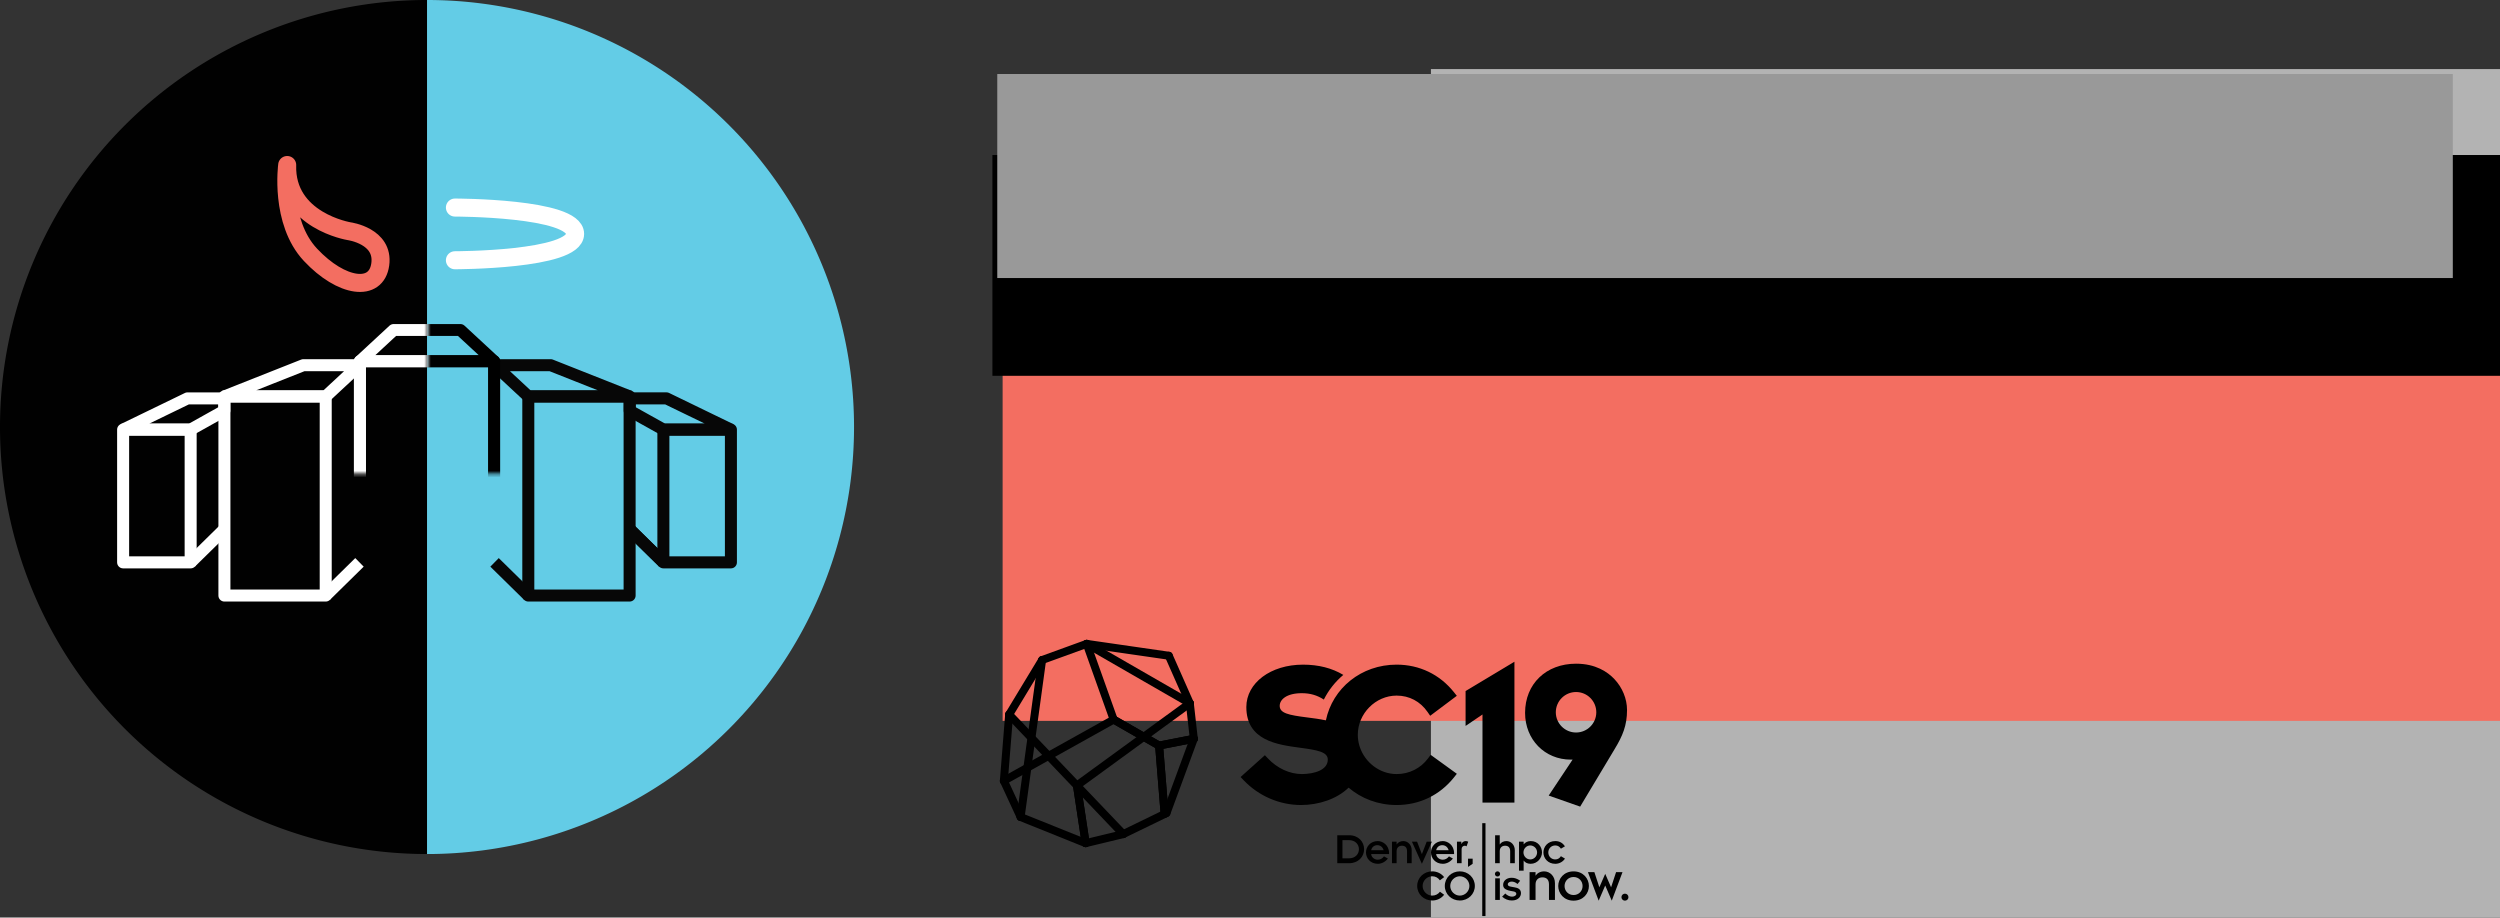 <?xml version="1.0" encoding="UTF-8" standalone="no"?>
<!-- Created with Inkscape (http://www.inkscape.org/) -->

<svg
   xmlns:dc="http://purl.org/dc/elements/1.1/"
   xmlns:cc="http://creativecommons.org/ns#"
   xmlns:rdf="http://www.w3.org/1999/02/22-rdf-syntax-ns#"
   xmlns:svg="http://www.w3.org/2000/svg"
   xmlns="http://www.w3.org/2000/svg"
   xmlns:xlink="http://www.w3.org/1999/xlink"
   xmlns:sodipodi="http://sodipodi.sourceforge.net/DTD/sodipodi-0.dtd"
   xmlns:inkscape="http://www.inkscape.org/namespaces/inkscape"
   width="175.637mm"
   height="64.462mm"
   viewBox="0 0 175.637 64.462"
   version="1.1"
   id="svg8"
   inkscape:version="0.92.4 (unknown)"
   sodipodi:docname="flyer.svg">
  <rect x="0" y="0" width="175.637" height="64.462" fill="#333333" stroke="none"/>
  <defs
     id="defs2">
    <mask
       maskUnits="userSpaceOnUse"
       id="mask1138">
      <rect
         style="opacity:1;vector-effect:none;fill:#ffffff;fill-opacity:1;fill-rule:nonzero;stroke:none;stroke-width:5;stroke-linecap:butt;stroke-linejoin:round;stroke-miterlimit:4;stroke-dasharray:none;stroke-dashoffset:0;stroke-opacity:1;paint-order:normal"
         id="rect1140"
         width="30"
         height="110"
         x="120"
         y="17" />
    </mask>
    <mask
       maskUnits="userSpaceOnUse"
       id="mask1138-8">
      <rect
         style="opacity:1;vector-effect:none;fill:#ffffff;fill-opacity:1;fill-rule:nonzero;stroke:none;stroke-width:5;stroke-linecap:butt;stroke-linejoin:round;stroke-miterlimit:4;stroke-dasharray:none;stroke-dashoffset:0;stroke-opacity:1;paint-order:normal"
         id="rect1140-7"
         width="30"
         height="110"
         x="120"
         y="17" />
    </mask>
    <mask
       maskUnits="userSpaceOnUse"
       id="mask1138-1">
      <rect
         style="opacity:1;vector-effect:none;fill:#ffffff;fill-opacity:1;fill-rule:nonzero;stroke:none;stroke-width:5;stroke-linecap:butt;stroke-linejoin:round;stroke-miterlimit:4;stroke-dasharray:none;stroke-dashoffset:0;stroke-opacity:1;paint-order:normal"
         id="rect1140-6"
         width="30"
         height="110"
         x="120"
         y="17" />
    </mask>
    <mask
       maskUnits="userSpaceOnUse"
       id="mask1138-8-4">
      <rect
         style="opacity:1;vector-effect:none;fill:#ffffff;fill-opacity:1;fill-rule:nonzero;stroke:none;stroke-width:5;stroke-linecap:butt;stroke-linejoin:round;stroke-miterlimit:4;stroke-dasharray:none;stroke-dashoffset:0;stroke-opacity:1;paint-order:normal"
         id="rect1140-7-9"
         width="30"
         height="110"
         x="120"
         y="17" />
    </mask>
    <mask
       maskUnits="userSpaceOnUse"
       id="mask1138-6">
      <rect
         style="opacity:1;vector-effect:none;fill:#ffffff;fill-opacity:1;fill-rule:nonzero;stroke:none;stroke-width:5;stroke-linecap:butt;stroke-linejoin:round;stroke-miterlimit:4;stroke-dasharray:none;stroke-dashoffset:0;stroke-opacity:1;paint-order:normal"
         id="rect1140-75"
         width="30"
         height="110"
         x="120"
         y="17" />
    </mask>
    <mask
       maskUnits="userSpaceOnUse"
       id="mask1138-8-3">
      <rect
         style="opacity:1;vector-effect:none;fill:#ffffff;fill-opacity:1;fill-rule:nonzero;stroke:none;stroke-width:5;stroke-linecap:butt;stroke-linejoin:round;stroke-miterlimit:4;stroke-dasharray:none;stroke-dashoffset:0;stroke-opacity:1;paint-order:normal"
         id="rect1140-7-5"
         width="30"
         height="110"
         x="120"
         y="17" />
    </mask>
    <mask
       maskUnits="userSpaceOnUse"
       id="mask1138-8-36">
      <rect
         style="opacity:1;vector-effect:none;fill:#ffffff;fill-opacity:1;fill-rule:nonzero;stroke:none;stroke-width:5;stroke-linecap:butt;stroke-linejoin:round;stroke-miterlimit:4;stroke-dasharray:none;stroke-dashoffset:0;stroke-opacity:1;paint-order:normal"
         id="rect1140-7-7"
         width="30"
         height="110"
         x="120"
         y="17" />
    </mask>
    <mask
       maskUnits="userSpaceOnUse"
       id="mask1138-5">
      <rect
         style="opacity:1;vector-effect:none;fill:#ffffff;fill-opacity:1;fill-rule:nonzero;stroke:none;stroke-width:5;stroke-linecap:butt;stroke-linejoin:round;stroke-miterlimit:4;stroke-dasharray:none;stroke-dashoffset:0;stroke-opacity:1;paint-order:normal"
         id="rect1140-3"
         width="30"
         height="110"
         x="120"
         y="17" />
    </mask>
  </defs>
  <sodipodi:namedview
     id="base"
     pagecolor="#ffffff"
     bordercolor="#666666"
     borderopacity="1.0"
     inkscape:pageopacity="0.0"
     inkscape:pageshadow="2"
     inkscape:zoom="0.7"
     inkscape:cx="187.8681"
     inkscape:cy="-29.962393"
     inkscape:document-units="mm"
     inkscape:current-layer="g1163"
     showgrid="true"
     showguides="true"
     inkscape:window-width="1920"
     inkscape:window-height="1136"
     inkscape:window-x="1920"
     inkscape:window-y="27"
     inkscape:window-maximized="1"
     inkscape:snap-global="false"
     inkscape:snap-bbox="true"
     inkscape:snap-nodes="true"
     inkscape:bbox-nodes="true"
     inkscape:snap-bbox-edge-midpoints="false"
     inkscape:snap-bbox-midpoints="false"
     inkscape:snap-grids="true"
     inkscape:snap-intersection-paths="false"
     inkscape:snap-smooth-nodes="true"
     inkscape:object-nodes="false"
     fit-margin-top="0"
     fit-margin-left="0"
     fit-margin-right="0"
     fit-margin-bottom="0">
    <inkscape:grid
       type="xygrid"
       id="grid815"
       originx="-10"
       originy="-221.997" />
  </sodipodi:namedview>
  <g
     inkscape:label="Layer 1"
     inkscape:groupmode="layer"
     id="layer1"
     transform="translate(-10,-10.542)">
    <flowRoot
       xml:space="preserve"
       id="flowRoot1011"
       style="font-style:normal;font-weight:normal;font-size:10.667px;line-height:1.25;font-family:sans-serif;letter-spacing:0px;word-spacing:0px;fill:#000000;fill-opacity:1;stroke:none"
       transform="matrix(0.265,0,0,0.265,-56.394,-3.207)"><flowRegion
         id="flowRegion1013"><rect
           id="rect1015"
           width="780.071"
           height="276.689"
           x="226.772"
           y="404.409" /></flowRegion><flowPara
         id="flowPara1017"
         style="font-style:normal;font-variant:normal;font-weight:normal;font-stretch:normal;font-size:64px;font-family:'Liberation Serif';-inkscape-font-specification:'Liberation Serif';text-align:center;text-anchor:middle;fill:#ffffff" /></flowRoot>    <flowRoot
       transform="matrix(0.265,0,0,0.265,50.435,-71.745)"
       xml:space="preserve"
       id="flowRoot1222-5"
       style="font-style:normal;font-variant:normal;font-weight:normal;font-stretch:normal;font-size:10.667px;line-height:1.25;font-family:Caladea;-inkscape-font-specification:Caladea;letter-spacing:0px;word-spacing:0px;fill:#b3b3b3;fill-opacity:1;stroke:none"><flowRegion
         id="flowRegion1224-1"
         style="font-style:normal;font-variant:normal;font-weight:normal;font-stretch:normal;font-family:Caladea;-inkscape-font-specification:Caladea;fill:#b3b3b3"><rect
           id="rect1226-0"
           width="377.953"
           height="264.567"
           x="226.772"
           y="328.819"
           style="font-style:normal;font-variant:normal;font-weight:normal;font-stretch:normal;font-family:Caladea;-inkscape-font-specification:Caladea;fill:#b3b3b3" /></flowRegion><flowPara
         style="font-style:normal;font-variant:normal;font-weight:normal;font-stretch:normal;font-size:42.667px;font-family:Caladea;-inkscape-font-specification:Caladea;fill:#000000"
         id="flowPara1232-0" /></flowRoot>    <flowRoot
       xml:space="preserve"
       id="flowRoot2116"
       style="font-style:normal;font-weight:normal;font-size:10.667px;line-height:1.25;font-family:sans-serif;letter-spacing:0px;word-spacing:0px;fill:#000000;fill-opacity:1;stroke:none"><flowRegion
         id="flowRegion2118"><rect
           id="rect2120"
           width="604.724"
           height="453.543"
           x="340.157"
           y="-11.339" /></flowRegion><flowPara
         id="flowPara2122" /></flowRoot>    <flowRoot
       transform="matrix(0.265,0,0,0.265,5.293,-82.378)"
       style="font-style:normal;font-weight:normal;font-size:10.667px;line-height:1.25;font-family:sans-serif;letter-spacing:0px;word-spacing:0px;fill:#f36e61;fill-opacity:1;stroke:none"
       id="flowRoot2115"
       xml:space="preserve"><flowRegion
         id="flowRegion2117"
         style="fill:#f36e61;fill-opacity:1"><rect
           y="445.377"
           x="283.571"
           height="96.378"
           width="499.587"
           id="rect2119"
           style="fill:#f36e61;fill-opacity:1" /></flowRegion><flowPara
         style="font-style:normal;font-variant:normal;font-weight:normal;font-stretch:normal;font-size:26.667px;font-family:Caladea;-inkscape-font-specification:Caladea;fill:#f36e61;fill-opacity:1"
         id="flowPara1024">Join the discussion in Room 605 on</flowPara><flowPara
         style="font-style:normal;font-variant:normal;font-weight:normal;font-stretch:normal;font-size:26.667px;font-family:Caladea;-inkscape-font-specification:Caladea;fill:#f36e61;fill-opacity:1"
         id="flowPara1028">Wed Nov 20, 12:15pm-1:15pm </flowPara><flowPara
         style="font-style:normal;font-variant:normal;font-weight:normal;font-stretch:normal;font-size:26.667px;font-family:Caladea;-inkscape-font-specification:Caladea;fill:#f36e61;fill-opacity:1"
         id="flowPara1018" /></flowRoot>    <flowRoot
       xml:space="preserve"
       id="flowRoot1222"
       style="font-style:normal;font-variant:normal;font-weight:normal;font-stretch:normal;font-size:10.667px;line-height:1.25;font-family:Caladea;-inkscape-font-specification:Caladea;letter-spacing:0px;word-spacing:0px;fill:#000000;fill-opacity:1;stroke:none"
       transform="matrix(0.223,0,0,0.223,29.152,-51.894)"><flowRegion
         id="flowRegion1224"
         style="font-style:normal;font-variant:normal;font-weight:normal;font-stretch:normal;font-family:Caladea;-inkscape-font-specification:Caladea"><rect
           id="rect1226"
           width="499.982"
           height="69.56"
           x="226.772"
           y="328.819"
           style="font-style:normal;font-variant:normal;font-weight:normal;font-stretch:normal;font-family:Caladea;-inkscape-font-specification:Caladea" /></flowRegion><flowPara
         style="font-style:normal;font-variant:normal;font-weight:bold;font-stretch:normal;font-size:50.532px;font-family:Caladea;-inkscape-font-specification:'Caladea Bold'"
         id="flowPara1363">BoF: Ethics in HPC</flowPara><flowPara
         style="font-style:normal;font-variant:normal;font-weight:bold;font-stretch:normal;font-size:50.532px;font-family:Caladea;-inkscape-font-specification:'Caladea Bold'"
         id="flowPara2128" /></flowRoot>    <flowRoot
       xml:space="preserve"
       id="flowRoot1222-7"
       style="font-style:normal;font-variant:normal;font-weight:normal;font-stretch:normal;font-size:10.667px;line-height:1.25;font-family:Caladea;-inkscape-font-specification:Caladea;letter-spacing:0px;word-spacing:0px;fill:#999999;fill-opacity:1;stroke:none"
       transform="matrix(0.223,0,0,0.223,29.493,-57.585)"><flowRegion
         id="flowRegion1224-9"
         style="font-style:normal;font-variant:normal;font-weight:normal;font-stretch:normal;font-family:Caladea;-inkscape-font-specification:Caladea;fill:#999999;fill-opacity:1"><rect
           id="rect1226-8"
           width="458.557"
           height="64.277"
           x="226.772"
           y="328.819"
           style="font-style:normal;font-variant:normal;font-weight:normal;font-stretch:normal;font-family:Caladea;-inkscape-font-specification:Caladea;fill:#999999;fill-opacity:1" /></flowRegion><flowPara
         style="font-style:normal;font-variant:normal;font-weight:normal;font-stretch:normal;font-size:20.529px;font-family:Caladea;-inkscape-font-specification:Caladea;fill:#999999;fill-opacity:1"
         id="flowPara1363-4">With Great Power Comes Great Responsibility: </flowPara></flowRoot>    <g
       style="fill:#000000;stroke-width:2.289"
       transform="matrix(0.154,0,0,0.154,59.326,-34.256)"
       id="g2122">
      <g
         id="g2073"
         transform="translate(-18.898,142.708)"
         style="fill:#000000">
        <path
           inkscape:connector-curvature="0"
           id="path72"
           d="m 174.012,451.113 c -0.746,0 -1.441,-0.457 -1.711,-1.195 -0.344,-0.945 0.145,-1.992 1.09,-2.332 l 20.324,-7.383 c 0.941,-0.344 1.988,0.145 2.332,1.09 0.34,0.941 -0.145,1.988 -1.09,2.328 l -20.324,7.383 c -0.203,0.074 -0.414,0.109 -0.621,0.109"
           style="fill:#000000;fill-opacity:1;fill-rule:nonzero;stroke:none;stroke-width:2.289" />
        <path
           inkscape:connector-curvature="0"
           id="path74"
           d="m 158.969,475.969 c -0.32,0 -0.645,-0.086 -0.938,-0.262 -0.859,-0.52 -1.137,-1.641 -0.617,-2.5 l 15.039,-24.855 c 0.523,-0.859 1.641,-1.133 2.5,-0.613 0.859,0.52 1.133,1.637 0.613,2.5 l -15.039,24.852 c -0.34,0.566 -0.941,0.879 -1.559,0.879"
           style="fill:#000000;fill-opacity:1;fill-rule:nonzero;stroke:none;stroke-width:2.289" />
        <path
           inkscape:connector-curvature="0"
           id="path76"
           d="m 156.559,506.211 c -0.051,0 -0.098,-0.004 -0.148,-0.008 -1,-0.082 -1.75,-0.957 -1.668,-1.957 l 2.418,-30.242 c 0.078,-1 0.973,-1.746 1.957,-1.668 1,0.082 1.75,0.957 1.668,1.961 l -2.418,30.238 c -0.074,0.953 -0.871,1.676 -1.809,1.676"
           style="fill:#000000;fill-opacity:1;fill-rule:nonzero;stroke:none;stroke-width:2.289" />
        <path
           inkscape:connector-curvature="0"
           id="path78"
           d="m 164.207,522.73 c -0.688,0 -1.348,-0.395 -1.652,-1.059 l -7.652,-16.516 c -0.422,-0.914 -0.023,-1.996 0.887,-2.418 0.918,-0.422 1.996,-0.023 2.418,0.887 l 7.648,16.52 c 0.422,0.91 0.023,1.992 -0.887,2.414 -0.25,0.117 -0.508,0.172 -0.762,0.172"
           style="fill:#000000;fill-opacity:1;fill-rule:nonzero;stroke:none;stroke-width:2.289" />
        <path
           inkscape:connector-curvature="0"
           id="path80"
           d="m 193.879,534.66 c -0.227,0 -0.457,-0.043 -0.68,-0.133 l -29.676,-11.93 c -0.93,-0.375 -1.383,-1.434 -1.008,-2.367 0.375,-0.93 1.434,-1.383 2.367,-1.008 l 29.672,11.93 c 0.934,0.375 1.387,1.434 1.012,2.367 -0.285,0.707 -0.969,1.141 -1.688,1.141"
           style="fill:#000000;fill-opacity:1;fill-rule:nonzero;stroke:none;stroke-width:2.289" />
        <path
           inkscape:connector-curvature="0"
           id="path82"
           d="m 193.875,534.66 c -0.82,0 -1.566,-0.559 -1.766,-1.395 -0.234,-0.977 0.367,-1.957 1.344,-2.195 l 17.129,-4.129 c 0.977,-0.234 1.961,0.367 2.195,1.344 0.238,0.977 -0.363,1.961 -1.34,2.195 l -17.133,4.129 c -0.145,0.035 -0.285,0.051 -0.43,0.051"
           style="fill:#000000;fill-opacity:1;fill-rule:nonzero;stroke:none;stroke-width:2.289" />
        <path
           inkscape:connector-curvature="0"
           id="path84"
           d="m 211.012,530.531 c -0.676,0 -1.324,-0.379 -1.637,-1.023 -0.441,-0.906 -0.062,-1.996 0.84,-2.434 l 19.738,-9.59 c 0.906,-0.438 1.992,-0.062 2.434,0.84 0.438,0.902 0.059,1.992 -0.844,2.434 l -19.738,9.59 c -0.254,0.125 -0.527,0.184 -0.793,0.184"
           style="fill:#000000;fill-opacity:1;fill-rule:nonzero;stroke:none;stroke-width:2.289" />
        <path
           inkscape:connector-curvature="0"
           id="path86"
           d="m 230.75,520.941 c -0.211,0 -0.422,-0.035 -0.629,-0.113 -0.941,-0.348 -1.426,-1.395 -1.078,-2.336 l 12.477,-33.895 c 0.344,-0.941 1.395,-1.426 2.332,-1.078 0.945,0.348 1.426,1.395 1.082,2.336 L 232.457,519.75 c -0.273,0.734 -0.969,1.191 -1.707,1.191"
           style="fill:#000000;fill-opacity:1;fill-rule:nonzero;stroke:none;stroke-width:2.289" />
        <path
           inkscape:connector-curvature="0"
           id="path88"
           d="m 243.223,487.047 c -0.914,0 -1.699,-0.688 -1.805,-1.617 l -1.832,-16.215 c -0.113,-0.996 0.605,-1.898 1.605,-2.012 0.992,-0.109 1.898,0.605 2.012,1.605 l 1.828,16.215 c 0.113,0.996 -0.605,1.898 -1.602,2.012 -0.07,0.008 -0.141,0.012 -0.207,0.012"
           style="fill:#000000;fill-opacity:1;fill-rule:nonzero;stroke:none;stroke-width:2.289" />
        <path
           inkscape:connector-curvature="0"
           id="path90"
           d="m 241.395,470.832 c -0.699,0 -1.363,-0.406 -1.664,-1.086 l -9.582,-21.676 c -0.406,-0.918 0.012,-1.992 0.93,-2.398 0.914,-0.406 1.992,0.008 2.398,0.93 l 9.582,21.672 c 0.406,0.922 -0.008,1.996 -0.93,2.402 -0.238,0.105 -0.488,0.156 -0.734,0.156"
           style="fill:#000000;fill-opacity:1;fill-rule:nonzero;stroke:none;stroke-width:2.289" />
        <path
           inkscape:connector-curvature="0"
           id="path92"
           d="m 231.816,449.156 c -0.086,0 -0.176,-0.008 -0.266,-0.019 l -37.477,-5.422 c -0.992,-0.148 -1.684,-1.07 -1.539,-2.062 0.145,-0.996 1.059,-1.688 2.062,-1.539 l 37.477,5.422 c 0.992,0.145 1.684,1.066 1.539,2.059 -0.133,0.91 -0.91,1.562 -1.797,1.562"
           style="fill:#000000;fill-opacity:1;fill-rule:nonzero;stroke:none;stroke-width:2.289" />
        <path
           inkscape:connector-curvature="0"
           id="path94"
           d="m 156.555,506.211 c -0.637,0 -1.254,-0.34 -1.59,-0.934 -0.488,-0.879 -0.172,-1.988 0.703,-2.477 l 50.102,-27.938 c 0.879,-0.488 1.984,-0.176 2.477,0.703 0.488,0.875 0.172,1.984 -0.703,2.473 l -50.102,27.941 c -0.281,0.156 -0.586,0.23 -0.887,0.23"
           style="fill:#000000;fill-opacity:1;fill-rule:nonzero;stroke:none;stroke-width:2.289" />
        <path
           inkscape:connector-curvature="0"
           id="path96"
           d="m 211.012,530.531 c -0.48,0 -0.961,-0.188 -1.316,-0.562 l -52.039,-54.562 c -0.695,-0.73 -0.668,-1.879 0.062,-2.574 0.727,-0.691 1.875,-0.664 2.57,0.062 l 52.039,54.562 c 0.691,0.727 0.664,1.879 -0.062,2.57 -0.352,0.336 -0.805,0.504 -1.254,0.504"
           style="fill:#000000;fill-opacity:1;fill-rule:nonzero;stroke:none;stroke-width:2.289" />
        <path
           inkscape:connector-curvature="0"
           id="path98"
           d="m 227.375,490.148 c -0.852,0 -1.613,-0.602 -1.781,-1.473 -0.195,-0.984 0.449,-1.938 1.434,-2.133 l 15.848,-3.102 c 0.988,-0.191 1.941,0.449 2.137,1.438 0.191,0.984 -0.453,1.941 -1.438,2.133 l -15.848,3.102 c -0.117,0.023 -0.234,0.035 -0.352,0.035"
           style="fill:#000000;fill-opacity:1;fill-rule:nonzero;stroke:none;stroke-width:2.289" />
        <path
           inkscape:connector-curvature="0"
           id="path100"
           d="m 229.891,521.254 c -0.938,0 -1.734,-0.723 -1.812,-1.672 l -2.516,-31.105 c -0.082,-1.004 0.668,-1.879 1.668,-1.961 0.996,-0.09 1.879,0.664 1.961,1.668 l 2.516,31.105 c 0.078,1 -0.668,1.879 -1.668,1.957 -0.051,0.004 -0.102,0.008 -0.148,0.008"
           style="fill:#000000;fill-opacity:1;fill-rule:nonzero;stroke:none;stroke-width:2.289" />
        <path
           inkscape:connector-curvature="0"
           id="path102"
           d="m 241.395,470.832 c -0.309,0 -0.621,-0.078 -0.91,-0.242 l -47.055,-27.102 c -0.871,-0.5 -1.172,-1.613 -0.668,-2.484 0.5,-0.871 1.613,-1.168 2.48,-0.668 l 47.059,27.098 c 0.871,0.504 1.172,1.617 0.668,2.484 -0.336,0.586 -0.945,0.914 -1.574,0.914"
           style="fill:#000000;fill-opacity:1;fill-rule:nonzero;stroke:none;stroke-width:2.289" />
        <path
           inkscape:connector-curvature="0"
           id="path104"
           d="m 206.656,478.273 c -0.75,0 -1.449,-0.469 -1.715,-1.211 l -12.32,-34.539 c -0.336,-0.945 0.156,-1.988 1.105,-2.324 0.941,-0.34 1.984,0.156 2.324,1.102 l 12.316,34.539 c 0.34,0.949 -0.152,1.988 -1.102,2.324 -0.199,0.074 -0.406,0.109 -0.609,0.109"
           style="fill:#000000;fill-opacity:1;fill-rule:nonzero;stroke:none;stroke-width:2.289" />
        <path
           inkscape:connector-curvature="0"
           id="path106"
           d="m 227.375,490.148 c -0.305,0 -0.617,-0.078 -0.902,-0.242 L 205.75,478.031 c -0.871,-0.5 -1.172,-1.613 -0.672,-2.484 0.5,-0.871 1.613,-1.172 2.48,-0.672 l 20.723,11.875 c 0.871,0.5 1.176,1.613 0.676,2.484 -0.336,0.586 -0.953,0.914 -1.582,0.914"
           style="fill:#000000;fill-opacity:1;fill-rule:nonzero;stroke:none;stroke-width:2.289" />
        <path
           inkscape:connector-curvature="0"
           id="path108"
           d="m 189.902,508.352 c -0.562,0 -1.117,-0.262 -1.473,-0.75 -0.59,-0.812 -0.41,-1.949 0.398,-2.539 l 51.496,-37.523 c 0.809,-0.59 1.949,-0.414 2.539,0.402 0.594,0.809 0.414,1.949 -0.398,2.539 L 190.973,508 c -0.324,0.238 -0.699,0.352 -1.07,0.352"
           style="fill:#000000;fill-opacity:1;fill-rule:nonzero;stroke:none;stroke-width:2.289" />
        <path
           inkscape:connector-curvature="0"
           id="path110"
           d="m 164.207,522.73 c -0.082,0 -0.164,-0.008 -0.25,-0.019 -0.996,-0.137 -1.691,-1.051 -1.555,-2.047 l 9.809,-71.617 c 0.133,-0.996 1.051,-1.691 2.047,-1.555 0.996,0.137 1.691,1.055 1.555,2.051 l -9.805,71.613 c -0.125,0.914 -0.906,1.574 -1.801,1.574"
           style="fill:#000000;fill-opacity:1;fill-rule:nonzero;stroke:none;stroke-width:2.289" />
        <path
           inkscape:connector-curvature="0"
           id="path112"
           d="m 193.875,534.66 c -0.883,0 -1.66,-0.645 -1.797,-1.547 l -3.977,-26.309 c -0.148,-0.996 0.535,-1.922 1.527,-2.074 1,-0.152 1.922,0.535 2.07,1.527 l 3.977,26.309 c 0.152,0.996 -0.531,1.922 -1.527,2.074 -0.09,0.012 -0.184,0.019 -0.273,0.019"
           style="fill:#000000;fill-opacity:1;fill-rule:nonzero;stroke:none;stroke-width:2.289" />
        <path
           inkscape:connector-curvature="0"
           id="path114"
           d="m 227.375,490.148 c -0.852,0 -1.613,-0.602 -1.781,-1.473 -0.195,-0.984 0.449,-1.938 1.434,-2.133 l 15.848,-3.102 c 0.988,-0.191 1.941,0.449 2.137,1.438 0.191,0.984 -0.453,1.941 -1.438,2.133 l -15.848,3.102 c -0.117,0.023 -0.234,0.035 -0.352,0.035"
           style="fill:#000000;fill-opacity:1;fill-rule:nonzero;stroke:none;stroke-width:2.289" />
        <path
           inkscape:connector-curvature="0"
           id="path116"
           d="m 229.891,521.254 c -0.938,0 -1.734,-0.723 -1.812,-1.672 l -2.516,-31.105 c -0.082,-1.004 0.668,-1.879 1.668,-1.961 0.996,-0.09 1.879,0.664 1.961,1.668 l 2.516,31.105 c 0.078,1 -0.668,1.879 -1.668,1.957 -0.051,0.004 -0.102,0.008 -0.148,0.008"
           style="fill:#000000;fill-opacity:1;fill-rule:nonzero;stroke:none;stroke-width:2.289" />
        <path
           inkscape:connector-curvature="0"
           id="path118"
           d="m 227.375,490.148 c -0.305,0 -0.617,-0.078 -0.902,-0.242 L 205.75,478.031 c -0.871,-0.5 -1.172,-1.613 -0.672,-2.484 0.5,-0.871 1.613,-1.172 2.48,-0.672 l 20.723,11.875 c 0.871,0.5 1.176,1.613 0.676,2.484 -0.336,0.586 -0.953,0.914 -1.582,0.914"
           style="fill:#000000;fill-opacity:1;fill-rule:nonzero;stroke:none;stroke-width:2.289" />
        <path
           inkscape:connector-curvature="0"
           id="path120"
           d="m 193.875,534.66 c -0.883,0 -1.66,-0.645 -1.797,-1.547 l -3.977,-26.309 c -0.148,-0.996 0.535,-1.922 1.527,-2.074 1,-0.152 1.922,0.535 2.07,1.527 l 3.977,26.309 c 0.152,0.996 -0.531,1.922 -1.527,2.074 -0.09,0.012 -0.184,0.019 -0.273,0.019"
           style="fill:#000000;fill-opacity:1;fill-rule:nonzero;stroke:none;stroke-width:2.289" />
        <path
           inkscape:connector-curvature="0"
           id="path122"
           d="m 351.27,492.547 -1.188,1.602 c -3.375,4.555 -8.602,7.168 -14.344,7.168 -7.703,0 -14.434,-5.277 -16.801,-12.371 -0.066,-0.25 -0.145,-0.488 -0.219,-0.727 -0.441,-1.535 -0.691,-3.145 -0.691,-4.801 0,-9.699 8.109,-17.895 17.711,-17.895 5.781,0 10.797,2.656 14.121,7.48 l 1.191,1.727 12.148,-9.113 -1.293,-1.621 c -6.465,-8.125 -15.758,-12.598 -26.168,-12.598 -16.137,0 -29.219,10.738 -32.266,25.422 -2.875,-0.625 -5.805,-0.996 -8.477,-1.332 -8.559,-1.074 -12.59,-1.945 -12.59,-5.281 0,-2.879 3.121,-5.785 10.094,-5.785 3.758,0 6.945,0.898 10.039,2.91 2.168,-4.336 5.199,-8.145 8.887,-11.254 -5.168,-3.102 -11.316,-4.68 -18.375,-4.68 -14.75,0 -25.871,8.324 -25.871,19.359 0,15.266 14.145,17.164 24.469,18.547 7.867,1.055 12.691,1.883 12.691,5.398 0,4.777 -6.082,6.547 -11.75,6.613 -5.629,0 -11.316,-2.613 -15.594,-7.168 l -1.352,-1.434 -11.086,9.949 1.434,1.504 c 6.816,7.164 16.344,11.273 26.141,11.273 8.031,0 16.359,-2.727 21.703,-7.926 5.781,4.949 13.418,7.926 21.902,7.926 10.41,0 19.703,-4.477 26.168,-12.598 l 1.312,-1.652 z m 0,0"
           style="fill:#000000;fill-opacity:1;fill-rule:nonzero;stroke:none;stroke-width:2.289" />
        <path
           inkscape:connector-curvature="0"
           id="path124"
           d="m 367.199,479.359 7.711,-5.234 v 40.207 h 14.574 v -64.266 l -22.285,13.371 z m 0,0"
           style="fill:#000000;fill-opacity:1;fill-rule:nonzero;stroke:none;stroke-width:2.289" />
        <path
           inkscape:connector-curvature="0"
           id="path126"
           d="m 417.594,463.887 c 5.094,0 9.238,4.145 9.238,9.234 0,5.094 -4.145,9.238 -9.238,9.238 -5.09,0 -9.234,-4.145 -9.234,-9.238 0,-5.09 4.145,-9.234 9.234,-9.234 m 17.441,-5.953 c -3.02,-3.18 -8.5,-6.969 -17.441,-6.969 -13.691,0 -23.254,9.227 -23.254,22.434 0,12.16 8.973,21.332 20.871,21.332 0.285,0 0.555,-0.004 0.809,-0.012 l -10.91,16.41 14.355,5.039 15.781,-26.332 c 3.551,-5.859 5.605,-10.637 5.605,-17.723 0,-5.121 -2.121,-10.289 -5.816,-14.18"
           style="fill:#000000;fill-opacity:1;fill-rule:nonzero;stroke:none;stroke-width:2.289" />
        <path
           inkscape:connector-curvature="0"
           id="path128"
           d="m 376.281,566.09 h -1.48 v -42.371 h 1.48 z m 0,0"
           style="fill:#000000;fill-opacity:1;fill-rule:nonzero;stroke:none;stroke-width:2.289" />
        <path
           inkscape:connector-curvature="0"
           id="path130"
           d="m 311.027,539.758 h 3.027 c 2.746,0 4.492,-1.895 4.492,-4.148 0,-2.258 -1.746,-4.148 -4.492,-4.148 h -3.027 z m -2.359,-10.531 h 5.387 c 4.312,0 6.852,3.008 6.852,6.383 0,3.375 -2.641,6.383 -6.852,6.383 h -5.387 z m 0,0"
           style="fill:#000000;fill-opacity:1;fill-rule:nonzero;stroke:none;stroke-width:2.289" />
        <path
           inkscape:connector-curvature="0"
           id="path132"
           d="m 329.812,536.055 c -0.445,-1.504 -1.566,-2.297 -2.906,-2.297 -1.344,0 -2.441,0.832 -2.785,2.297 z m 1.953,3.805 c -1.18,1.48 -2.805,2.379 -4.574,2.398 -3.438,0 -5.43,-2.582 -5.43,-5.184 0,-2.605 1.992,-5.188 5.43,-5.188 2.051,0 5.102,1.688 5.102,5.531 v 0.387 h -8.172 c 0.121,1.504 1.523,2.582 3.008,2.582 1.141,0 2.113,-0.551 2.848,-1.523 z m 0,0"
           style="fill:#000000;fill-opacity:1;fill-rule:nonzero;stroke:none;stroke-width:2.289" />
        <path
           inkscape:connector-curvature="0"
           id="path134"
           d="m 333.617,532.152 h 2.117 v 1.238 h 0.039 c 0.59,-0.914 1.668,-1.504 3.008,-1.504 2.074,0 3.824,1.73 3.824,4.168 v 5.938 h -2.117 v -5.469 c 0,-1.789 -0.934,-2.52 -2.336,-2.52 -1.363,0 -2.418,0.875 -2.418,2.477 v 5.512 h -2.117 z m 0,0"
           style="fill:#000000;fill-opacity:1;fill-rule:nonzero;stroke:none;stroke-width:2.289" />
        <path
           inkscape:connector-curvature="0"
           id="path136"
           d="m 342.711,532.152 h 2.355 l 2.176,5.633 h 0.043 l 2.176,-5.633 h 2.355 l -4.551,10.105 z m 0,0"
           style="fill:#000000;fill-opacity:1;fill-rule:nonzero;stroke:none;stroke-width:2.289" />
        <path
           inkscape:connector-curvature="0"
           id="path138"
           d="m 359.465,536.055 c -0.449,-1.504 -1.566,-2.297 -2.906,-2.297 -1.344,0 -2.441,0.832 -2.785,2.297 z m 1.953,3.805 c -1.18,1.48 -2.809,2.379 -4.574,2.398 -3.438,0 -5.43,-2.582 -5.43,-5.184 0,-2.605 1.992,-5.188 5.43,-5.188 2.051,0 5.102,1.688 5.102,5.531 v 0.387 h -8.172 c 0.121,1.504 1.523,2.582 3.008,2.582 1.137,0 2.113,-0.551 2.848,-1.523 z m 0,0"
           style="fill:#000000;fill-opacity:1;fill-rule:nonzero;stroke:none;stroke-width:2.289" />
        <path
           inkscape:connector-curvature="0"
           id="path140"
           d="m 363.27,532.152 h 1.992 v 1.078 h 0.043 c 0.344,-0.812 1.074,-1.344 1.93,-1.344 0.469,0 0.875,0.121 1.16,0.305 l -0.754,2.098 c -0.203,-0.164 -0.59,-0.285 -0.793,-0.285 -0.773,0 -1.461,0.586 -1.461,1.48 v 6.508 h -2.117 z m 0,0"
           style="fill:#000000;fill-opacity:1;fill-rule:nonzero;stroke:none;stroke-width:2.289" />
        <path
           inkscape:connector-curvature="0"
           id="path142"
           d="m 368.312,539.898 h 2.113 v 2.359 l -2.113,1.422 z m 0,0"
           style="fill:#000000;fill-opacity:1;fill-rule:nonzero;stroke:none;stroke-width:2.289" />
        <path
           inkscape:connector-curvature="0"
           id="path144"
           d="M 357.422,556.379 C 356,558.168 354.008,559 351.973,559 c -3.82,0 -6.852,-2.906 -6.852,-6.645 0,-3.742 3.031,-6.652 6.852,-6.652 2.035,0 4.027,0.836 5.449,2.625 l -1.949,1.465 c -0.816,-1.18 -2.055,-1.852 -3.5,-1.852 -2.297,0 -4.371,1.93 -4.371,4.414 0,2.477 2.074,4.41 4.371,4.41 1.445,0 2.727,-0.672 3.539,-1.77 z m 0,0"
           style="fill:#000000;fill-opacity:1;fill-rule:nonzero;stroke:none;stroke-width:2.289" />
        <path
           inkscape:connector-curvature="0"
           id="path146"
           d="m 364.57,556.766 c 2.297,0 4.371,-1.934 4.371,-4.41 0,-2.484 -2.074,-4.414 -4.371,-4.414 -2.297,0 -4.371,1.93 -4.371,4.414 0,2.477 2.074,4.41 4.371,4.41 m 0,-11.062 c 3.82,0 6.852,2.91 6.852,6.652 0,3.738 -3.031,6.645 -6.852,6.645 -3.82,0 -6.852,-2.906 -6.852,-6.645 0,-3.742 3.031,-6.652 6.852,-6.652"
           style="fill:#000000;fill-opacity:1;fill-rule:nonzero;stroke:none;stroke-width:2.289" />
        <path
           inkscape:connector-curvature="0"
           id="path148"
           d="m 380.668,529.223 h 2.113 v 4.172 h 0.043 c 0.59,-0.918 1.664,-1.508 3.008,-1.508 2.074,0 3.824,1.73 3.824,4.168 v 5.938 h -2.117 v -5.469 c 0,-1.789 -0.934,-2.52 -2.336,-2.52 -1.363,0 -2.422,0.871 -2.422,2.48 v 5.508 H 380.668 Z m 0,0"
           style="fill:#000000;fill-opacity:1;fill-rule:nonzero;stroke:none;stroke-width:2.289" />
        <path
           inkscape:connector-curvature="0"
           id="path150"
           d="m 396.695,533.879 c -1.668,0 -3.094,1.426 -3.094,3.191 0,1.77 1.426,3.195 3.094,3.195 1.707,0 3.129,-1.426 3.129,-3.195 0,-1.766 -1.422,-3.191 -3.129,-3.191 m -3.012,-0.527 h 0.043 c 0.75,-0.938 1.891,-1.465 3.23,-1.465 3.234,0 5.105,2.645 5.105,5.184 0,2.422 -2.016,5.188 -5.207,5.188 -1.465,0 -2.582,-0.633 -3.129,-1.465 h -0.043 v 4.594 h -2.113 v -13.234 h 2.113 z m 0,0"
           style="fill:#000000;fill-opacity:1;fill-rule:nonzero;stroke:none;stroke-width:2.289" />
        <path
           inkscape:connector-curvature="0"
           id="path152"
           d="m 410.688,535.363 c -0.566,-0.875 -1.359,-1.484 -2.562,-1.484 -1.848,0 -3.191,1.426 -3.191,3.191 0,1.77 1.344,3.191 3.191,3.191 1.16,0 1.996,-0.586 2.562,-1.48 l 1.852,1.098 c -0.875,1.383 -2.543,2.379 -4.414,2.379 -3.434,0 -5.426,-2.582 -5.426,-5.188 0,-2.602 1.992,-5.184 5.426,-5.184 2.098,0 3.457,0.996 4.414,2.379 z m 0,0"
           style="fill:#000000;fill-opacity:1;fill-rule:nonzero;stroke:none;stroke-width:2.289" />
        <path
           inkscape:connector-curvature="0"
           id="path154"
           d="m 380.707,548.891 h 2.117 v 9.84 h -2.117 z m 1.059,-3.195 c 0.652,0 1.18,0.531 1.18,1.18 0,0.652 -0.527,1.18 -1.18,1.18 -0.652,0 -1.18,-0.527 -1.18,-1.18 0,-0.648 0.527,-1.18 1.18,-1.18"
           style="fill:#000000;fill-opacity:1;fill-rule:nonzero;stroke:none;stroke-width:2.289" />
        <path
           inkscape:connector-curvature="0"
           id="path156"
           d="m 385.309,555.801 c 0.75,0.812 1.992,1.445 3.09,1.445 1.219,0 1.949,-0.691 1.949,-1.242 0,-0.648 -0.508,-0.996 -1.281,-1.137 l -1.199,-0.223 c -2.762,-0.508 -3.535,-1.406 -3.535,-2.809 0,-1.668 1.402,-3.211 3.863,-3.211 1.363,0 2.562,0.406 3.902,1.363 l -1.199,1.484 c -1.035,-0.875 -1.953,-1.102 -2.645,-1.102 -0.914,0 -1.809,0.449 -1.809,1.242 0,0.59 0.469,0.895 1.281,1.039 l 2.137,0.406 c 1.746,0.324 2.602,1.156 2.602,2.621 0,1.441 -1.18,3.312 -4.168,3.312 -1.668,0 -3.09,-0.586 -4.434,-1.727 z m 0,0"
           style="fill:#000000;fill-opacity:1;fill-rule:nonzero;stroke:none;stroke-width:2.289" />
        <path
           inkscape:connector-curvature="0"
           id="path158"
           d="m 396.391,546.051 h 2.723 v 1.598 h 0.051 c 0.762,-1.176 2.148,-1.938 3.879,-1.938 2.672,0 4.922,2.227 4.922,5.367 v 7.652 h -2.723 v -7.047 c 0,-2.305 -1.203,-3.246 -3.012,-3.246 -1.754,0 -3.117,1.125 -3.117,3.191 v 7.102 h -2.723 z m 0,0"
           style="fill:#000000;fill-opacity:1;fill-rule:nonzero;stroke:none;stroke-width:2.289" />
        <path
           inkscape:connector-curvature="0"
           id="path160"
           d="m 416.461,556.504 c 2.387,0 4.113,-1.836 4.113,-4.113 0,-2.281 -1.727,-4.113 -4.113,-4.113 -2.383,0 -4.109,1.832 -4.109,4.113 0,2.277 1.727,4.113 4.109,4.113 m 0,-10.793 c 4.43,0 6.996,3.324 6.996,6.68 0,3.352 -2.566,6.68 -6.996,6.68 -4.426,0 -6.992,-3.328 -6.992,-6.68 0,-3.355 2.566,-6.68 6.992,-6.68"
           style="fill:#000000;fill-opacity:1;fill-rule:nonzero;stroke:none;stroke-width:2.289" />
        <path
           inkscape:connector-curvature="0"
           id="path162"
           d="m 423.016,546.051 h 2.934 l 2.25,6.863 h 0.055 l 2.645,-6.078 2.648,6.078 h 0.051 l 2.254,-6.863 h 2.934 l -4.898,13.02 -2.961,-6.863 h -0.051 l -2.961,6.863 z m 0,0"
           style="fill:#000000;fill-opacity:1;fill-rule:nonzero;stroke:none;stroke-width:2.289" />
        <path
           inkscape:connector-curvature="0"
           id="path164"
           d="m 439.895,555.875 c 0.891,0 1.602,0.707 1.602,1.598 0,0.891 -0.711,1.598 -1.602,1.598 -0.887,0 -1.594,-0.707 -1.594,-1.598 0,-0.891 0.707,-1.598 1.594,-1.598"
           style="fill:#000000;fill-opacity:1;fill-rule:nonzero;stroke:none;stroke-width:2.289" />
      </g>
    </g>
    <path
       style="opacity:1;vector-effect:none;fill:#63cce6;fill-opacity:1;fill-rule:nonzero;stroke:none;stroke-width:1.267;stroke-linecap:round;stroke-linejoin:round;stroke-miterlimit:4;stroke-dasharray:none;stroke-dashoffset:0;stroke-opacity:0.992;paint-order:normal"
       d="M 40,10.542 V 70.542 A 30,30 0 0 0 70,40.542 30,30 0 0 0 40,10.542 Z"
       id="rect991"
       inkscape:connector-curvature="0" />
    <path
       style="opacity:1;vector-effect:none;fill:#000000;fill-opacity:0.984;fill-rule:nonzero;stroke:none;stroke-width:1.267;stroke-linecap:round;stroke-linejoin:round;stroke-miterlimit:4;stroke-dasharray:none;stroke-dashoffset:0;stroke-opacity:0.992;paint-order:normal"
       d="M 40,10.542 A 30,30 0 0 0 10,40.542 30,30 0 0 0 40,70.542 Z"
       id="rect989"
       inkscape:connector-curvature="0" />
    <rect
       style="opacity:1;vector-effect:none;fill:none;fill-opacity:1;fill-rule:nonzero;stroke:#ffffff;stroke-width:0.844;stroke-linecap:butt;stroke-linejoin:round;stroke-miterlimit:5.6;stroke-dasharray:none;stroke-dashoffset:0;stroke-opacity:1;paint-order:normal"
       id="rect817-3-3-5-6"
       width="4.744"
       height="9.326"
       x="-23.394"
       y="40.725"
       transform="scale(-1,1)" />
    <rect
       style="opacity:1;vector-effect:none;fill:none;fill-opacity:1;fill-rule:nonzero;stroke:#070707;stroke-width:0.844;stroke-linecap:butt;stroke-linejoin:round;stroke-miterlimit:5.6;stroke-dasharray:none;stroke-dashoffset:0;stroke-opacity:1;paint-order:normal"
       id="rect817-3-3-5-6-2"
       width="4.744"
       height="9.326"
       x="-61.35"
       y="40.725"
       transform="scale(-1,1)" />
    <path
       style="fill:none;stroke:#070707;stroke-width:0.844;stroke-linecap:butt;stroke-linejoin:round;stroke-miterlimit:5.6;stroke-dasharray:none;stroke-opacity:1"
       d="m 54.233,38.393 -5.545,-2.195 h -3.935 l 2.363,2.195 h 7.117"
       id="path939-9"
       inkscape:connector-curvature="0"
       sodipodi:nodetypes="ccccc" />
    <path
       style="fill:none;stroke:#ffffff;stroke-width:0.844;stroke-linecap:butt;stroke-linejoin:round;stroke-miterlimit:5.6;stroke-dasharray:none;stroke-opacity:1"
       d="m 25.767,38.393 5.545,-2.195 h 3.935 l -2.363,2.195 h -7.117"
       id="path939-9-1"
       inkscape:connector-curvature="0"
       sodipodi:nodetypes="ccccc" />
    <path
       style="fill:none;stroke:#ffffff;stroke-width:0.844;stroke-linecap:butt;stroke-linejoin:round;stroke-miterlimit:5.6;stroke-dasharray:none;stroke-opacity:1"
       d="m 18.65,40.725 4.525,-2.195 h 2.581 l 0.004,0.869 -2.375,1.326 h -4.734"
       id="path939-9-1-2"
       inkscape:connector-curvature="0"
       sodipodi:nodetypes="cccccc" />
    <path
       style="fill:none;stroke:#070707;stroke-width:0.844;stroke-linecap:butt;stroke-linejoin:miter;stroke-miterlimit:5.6;stroke-dasharray:none;stroke-opacity:1"
       d="M 56.606,50.051 54.233,47.719"
       id="path1001"
       inkscape:connector-curvature="0" />
    <rect
       style="opacity:1;vector-effect:none;fill:none;fill-opacity:1;fill-rule:nonzero;stroke:#070707;stroke-width:0.844;stroke-linecap:butt;stroke-linejoin:round;stroke-miterlimit:5.6;stroke-dasharray:none;stroke-dashoffset:0;stroke-opacity:1;paint-order:normal"
       id="rect817-3-3"
       width="7.117"
       height="13.989"
       x="-54.233"
       y="38.393"
       transform="scale(-1,1)" />
    <rect
       style="opacity:1;vector-effect:none;fill:none;fill-opacity:1;fill-rule:nonzero;stroke:#ffffff;stroke-width:0.844;stroke-linecap:butt;stroke-linejoin:round;stroke-miterlimit:5.6;stroke-dasharray:none;stroke-dashoffset:0;stroke-opacity:1;paint-order:normal"
       id="rect817-3-3-5"
       width="7.117"
       height="13.989"
       x="-32.883"
       y="38.393"
       transform="scale(-1,1)" />
    <g
       id="g1021-2"
       style="opacity:1;vector-effect:none;fill:none;fill-opacity:1;stroke:#000000;stroke-width:3.59;stroke-linecap:butt;stroke-linejoin:round;stroke-miterlimit:5.6;stroke-dasharray:none;stroke-dashoffset:0;stroke-opacity:1"
       transform="matrix(0.237,0,0,0.233,11.533,27.299)"
       mask="url(#mask1138)">
      <path
         style="opacity:1;vector-effect:none;fill:none;fill-opacity:1;fill-rule:nonzero;stroke:#000000;stroke-width:3.59;stroke-linecap:butt;stroke-linejoin:round;stroke-miterlimit:5.6;stroke-dasharray:none;stroke-dashoffset:0;stroke-opacity:1;paint-order:normal"
         d="m 100,37 h 40 v 80 h -40 z"
         id="rect817-3-6"
         inkscape:connector-curvature="0" />
      <path
         sodipodi:nodetypes="ccccc"
         inkscape:connector-curvature="0"
         id="path939-1"
         d="m 100,37 10,-9.417 h 20 L 140,37 h -40"
         style="vector-effect:none;fill:none;fill-opacity:1;stroke:#000000;stroke-width:3.59;stroke-linecap:butt;stroke-linejoin:round;stroke-miterlimit:5.6;stroke-dasharray:none;stroke-dashoffset:0;stroke-opacity:1" />
    </g>
    <g
       id="g1021-2-9"
       style="opacity:1;vector-effect:none;fill:none;fill-opacity:1;stroke:#ffffff;stroke-width:3.59;stroke-linecap:butt;stroke-linejoin:round;stroke-miterlimit:5.6;stroke-dasharray:none;stroke-dashoffset:0;stroke-opacity:1"
       transform="matrix(-0.237,0,0,0.233,68.467,27.299)"
       mask="url(#mask1138-8)">
      <path
         style="opacity:1;vector-effect:none;fill:none;fill-opacity:1;fill-rule:nonzero;stroke:#ffffff;stroke-width:3.59;stroke-linecap:butt;stroke-linejoin:round;stroke-miterlimit:5.6;stroke-dasharray:none;stroke-dashoffset:0;stroke-opacity:1;paint-order:normal"
         d="m 100,37 h 40 v 80 h -40 z"
         id="rect817-3-6-2"
         inkscape:connector-curvature="0" />
      <path
         sodipodi:nodetypes="ccccc"
         inkscape:connector-curvature="0"
         id="path939-1-0"
         d="m 100,37 10,-9.417 h 20 L 140,37 h -40"
         style="vector-effect:none;fill:none;fill-opacity:1;stroke:#ffffff;stroke-width:3.59;stroke-linecap:butt;stroke-linejoin:round;stroke-miterlimit:5.6;stroke-dasharray:none;stroke-dashoffset:0;stroke-opacity:1" />
    </g>
    <path
       style="fill:none;stroke:#ffffff;stroke-width:0.844;stroke-linecap:butt;stroke-linejoin:miter;stroke-miterlimit:5.6;stroke-dasharray:none;stroke-opacity:1"
       d="m 23.394,50.051 2.372,-2.331"
       id="path1211"
       inkscape:connector-curvature="0" />
    <path
       style="fill:none;stroke:#ffffff;stroke-width:0.844;stroke-linecap:butt;stroke-linejoin:miter;stroke-miterlimit:5.6;stroke-dasharray:none;stroke-opacity:1"
       d="m 32.883,52.382 2.372,-2.331"
       id="path1213"
       inkscape:connector-curvature="0" />
    <path
       style="fill:none;stroke:#070707;stroke-width:0.844;stroke-linecap:butt;stroke-linejoin:miter;stroke-miterlimit:5.6;stroke-dasharray:none;stroke-opacity:1"
       d="M 56.606,50.051 54.233,47.719"
       id="path1211-2"
       inkscape:connector-curvature="0" />
    <path
       style="fill:none;stroke:#070707;stroke-width:0.844;stroke-linecap:butt;stroke-linejoin:miter;stroke-miterlimit:5.6;stroke-dasharray:none;stroke-opacity:1"
       d="M 47.117,52.382 44.744,50.051"
       id="path1213-3"
       inkscape:connector-curvature="0" />
    <path
       style="fill:none;stroke:#070707;stroke-width:0.844;stroke-linecap:butt;stroke-linejoin:round;stroke-miterlimit:5.6;stroke-dasharray:none;stroke-opacity:1"
       d="M 61.35,40.725 56.825,38.529 h -2.581 l -0.004,0.869 2.375,1.326 h 4.734"
       id="path939-9-1-2-75"
       inkscape:connector-curvature="0"
       sodipodi:nodetypes="cccccc" />
    <path
       style="fill:none;stroke:#f36e61;stroke-width:1.267;stroke-linecap:round;stroke-linejoin:round;stroke-miterlimit:4;stroke-dasharray:none;stroke-opacity:1"
       d="m 30.177,22.135 c 0,0 -0.544,3.983 1.636,6.309 2.18,2.326 4.632,2.661 4.903,0.669 0.272,-1.991 -2.18,-2.326 -2.18,-2.326 0,0 -4.483,-0.729 -4.36,-4.652 z"
       id="path1192"
       inkscape:connector-curvature="0" />
    <path
       style="fill:none;fill-opacity:1;stroke:#ffffff;stroke-width:1.267;stroke-linecap:round;stroke-linejoin:round;stroke-miterlimit:4;stroke-dasharray:none;stroke-opacity:1"
       d="m 41.96,28.826 c 0,0 8.444,0 8.444,-1.851 0,-1.851 -8.444,-1.851 -8.444,-1.851"
       id="path1194"
       inkscape:connector-curvature="0" />
    <g
       id="g1163">
      <path
         inkscape:connector-curvature="0"
         id="rect991-5"
         d="M 40,87 V 147 A 30,30 0 0 0 70,117 30,30 0 0 0 40,87 Z"
         style="opacity:1;vector-effect:none;fill:#decd87;fill-opacity:1;fill-rule:nonzero;stroke:none;stroke-width:1.267;stroke-linecap:round;stroke-linejoin:round;stroke-miterlimit:4;stroke-dasharray:none;stroke-dashoffset:0;stroke-opacity:0.992;paint-order:normal" />
      <path
         inkscape:connector-curvature="0"
         id="rect989-6"
         d="M 40,87 A 30,30 0 0 0 10,117 30,30 0 0 0 40,147 Z"
         style="opacity:1;vector-effect:none;fill:#000000;fill-opacity:0.984;fill-rule:nonzero;stroke:none;stroke-width:1.267;stroke-linecap:round;stroke-linejoin:round;stroke-miterlimit:4;stroke-dasharray:none;stroke-dashoffset:0;stroke-opacity:0.992;paint-order:normal" />
      <rect
         transform="scale(-1,1)"
         y="117.183"
         x="-23.394"
         height="9.326"
         width="4.744"
         id="rect817-3-3-5-6-29"
         style="opacity:1;vector-effect:none;fill:none;fill-opacity:1;fill-rule:nonzero;stroke:#ffffff;stroke-width:0.844;stroke-linecap:butt;stroke-linejoin:round;stroke-miterlimit:5.6;stroke-dasharray:none;stroke-dashoffset:0;stroke-opacity:1;paint-order:normal" />
      <rect
         transform="scale(-1,1)"
         y="117.183"
         x="-61.35"
         height="9.326"
         width="4.744"
         id="rect817-3-3-5-6-2-1"
         style="opacity:1;vector-effect:none;fill:none;fill-opacity:1;fill-rule:nonzero;stroke:#070707;stroke-width:0.844;stroke-linecap:butt;stroke-linejoin:round;stroke-miterlimit:5.6;stroke-dasharray:none;stroke-dashoffset:0;stroke-opacity:1;paint-order:normal" />
      <path
         sodipodi:nodetypes="ccccc"
         inkscape:connector-curvature="0"
         id="path939-9-2"
         d="m 54.233,114.852 -5.545,-2.195 H 44.753 l 2.363,2.195 h 7.117"
         style="fill:none;stroke:#070707;stroke-width:0.844;stroke-linecap:butt;stroke-linejoin:round;stroke-miterlimit:5.6;stroke-dasharray:none;stroke-opacity:1" />
      <path
         sodipodi:nodetypes="ccccc"
         inkscape:connector-curvature="0"
         id="path939-9-1-7"
         d="m 25.767,114.852 5.545,-2.195 h 3.935 l -2.363,2.195 h -7.117"
         style="fill:none;stroke:#ffffff;stroke-width:0.844;stroke-linecap:butt;stroke-linejoin:round;stroke-miterlimit:5.6;stroke-dasharray:none;stroke-opacity:1" />
      <path
         sodipodi:nodetypes="cccccc"
         inkscape:connector-curvature="0"
         id="path939-9-1-2-0"
         d="m 18.65,117.183 4.525,-2.196 h 2.581 l 0.004,0.869 -2.375,1.326 h -4.734"
         style="fill:none;stroke:#ffffff;stroke-width:0.844;stroke-linecap:butt;stroke-linejoin:round;stroke-miterlimit:5.6;stroke-dasharray:none;stroke-opacity:1" />
      <path
         inkscape:connector-curvature="0"
         id="path1001-9"
         d="m 56.606,126.509 -2.372,-2.332"
         style="fill:none;stroke:#070707;stroke-width:0.844;stroke-linecap:butt;stroke-linejoin:miter;stroke-miterlimit:5.6;stroke-dasharray:none;stroke-opacity:1" />
      <rect
         transform="scale(-1,1)"
         y="114.852"
         x="-54.233"
         height="13.989"
         width="7.117"
         id="rect817-3-3-3"
         style="opacity:1;vector-effect:none;fill:none;fill-opacity:1;fill-rule:nonzero;stroke:#070707;stroke-width:0.844;stroke-linecap:butt;stroke-linejoin:round;stroke-miterlimit:5.6;stroke-dasharray:none;stroke-dashoffset:0;stroke-opacity:1;paint-order:normal" />
      <rect
         transform="scale(-1,1)"
         y="114.852"
         x="-32.883"
         height="13.989"
         width="7.117"
         id="rect817-3-3-5-60"
         style="opacity:1;vector-effect:none;fill:none;fill-opacity:1;fill-rule:nonzero;stroke:#ffffff;stroke-width:0.844;stroke-linecap:butt;stroke-linejoin:round;stroke-miterlimit:5.6;stroke-dasharray:none;stroke-dashoffset:0;stroke-opacity:1;paint-order:normal" />
      <g
         mask="url(#mask1138-5)"
         transform="matrix(0.237,0,0,0.233,11.533,103.757)"
         style="opacity:1;vector-effect:none;fill:none;fill-opacity:1;stroke:#000000;stroke-width:3.59;stroke-linecap:butt;stroke-linejoin:round;stroke-miterlimit:5.6;stroke-dasharray:none;stroke-dashoffset:0;stroke-opacity:1"
         id="g1021-2-6">
        <path
           inkscape:connector-curvature="0"
           id="rect817-3-6-26"
           d="m 100,37 h 40 v 80 h -40 z"
           style="opacity:1;vector-effect:none;fill:none;fill-opacity:1;fill-rule:nonzero;stroke:#000000;stroke-width:3.59;stroke-linecap:butt;stroke-linejoin:round;stroke-miterlimit:5.6;stroke-dasharray:none;stroke-dashoffset:0;stroke-opacity:1;paint-order:normal" />
        <path
           style="vector-effect:none;fill:none;fill-opacity:1;stroke:#000000;stroke-width:3.59;stroke-linecap:butt;stroke-linejoin:round;stroke-miterlimit:5.6;stroke-dasharray:none;stroke-dashoffset:0;stroke-opacity:1"
           d="m 100,37 10,-9.417 h 20 L 140,37 h -40"
           id="path939-1-1"
           inkscape:connector-curvature="0"
           sodipodi:nodetypes="ccccc" />
      </g>
      <g
         mask="url(#mask1138-8-36)"
         transform="matrix(-0.237,0,0,0.233,68.467,103.757)"
         style="opacity:1;vector-effect:none;fill:none;fill-opacity:1;stroke:#ffffff;stroke-width:3.59;stroke-linecap:butt;stroke-linejoin:round;stroke-miterlimit:5.6;stroke-dasharray:none;stroke-dashoffset:0;stroke-opacity:1"
         id="g1021-2-9-8">
        <path
           inkscape:connector-curvature="0"
           id="rect817-3-6-2-7"
           d="m 100,37 h 40 v 80 h -40 z"
           style="opacity:1;vector-effect:none;fill:none;fill-opacity:1;fill-rule:nonzero;stroke:#ffffff;stroke-width:3.59;stroke-linecap:butt;stroke-linejoin:round;stroke-miterlimit:5.6;stroke-dasharray:none;stroke-dashoffset:0;stroke-opacity:1;paint-order:normal" />
        <path
           style="vector-effect:none;fill:none;fill-opacity:1;stroke:#ffffff;stroke-width:3.59;stroke-linecap:butt;stroke-linejoin:round;stroke-miterlimit:5.6;stroke-dasharray:none;stroke-dashoffset:0;stroke-opacity:1"
           d="m 100,37 10,-9.417 h 20 L 140,37 h -40"
           id="path939-1-0-9"
           inkscape:connector-curvature="0"
           sodipodi:nodetypes="ccccc" />
      </g>
      <path
         inkscape:connector-curvature="0"
         id="path1211-20"
         d="m 23.394,126.509 2.372,-2.332"
         style="fill:none;stroke:#ffffff;stroke-width:0.844;stroke-linecap:butt;stroke-linejoin:miter;stroke-miterlimit:5.6;stroke-dasharray:none;stroke-opacity:1" />
      <path
         inkscape:connector-curvature="0"
         id="path1213-2"
         d="m 32.883,128.841 2.372,-2.332"
         style="fill:none;stroke:#ffffff;stroke-width:0.844;stroke-linecap:butt;stroke-linejoin:miter;stroke-miterlimit:5.6;stroke-dasharray:none;stroke-opacity:1" />
      <path
         inkscape:connector-curvature="0"
         id="path1211-2-3"
         d="m 56.606,126.509 -2.372,-2.332"
         style="fill:none;stroke:#070707;stroke-width:0.844;stroke-linecap:butt;stroke-linejoin:miter;stroke-miterlimit:5.6;stroke-dasharray:none;stroke-opacity:1" />
      <path
         inkscape:connector-curvature="0"
         id="path1213-3-7"
         d="m 47.117,128.841 -2.372,-2.332"
         style="fill:none;stroke:#070707;stroke-width:0.844;stroke-linecap:butt;stroke-linejoin:miter;stroke-miterlimit:5.6;stroke-dasharray:none;stroke-opacity:1" />
      <path
         sodipodi:nodetypes="cccccc"
         inkscape:connector-curvature="0"
         id="path939-9-1-2-75-5"
         d="m 61.35,117.183 -4.525,-2.196 h -2.581 l -0.004,0.869 2.375,1.326 h 4.734"
         style="fill:none;stroke:#070707;stroke-width:0.844;stroke-linecap:butt;stroke-linejoin:round;stroke-miterlimit:5.6;stroke-dasharray:none;stroke-opacity:1" />
      <path
         inkscape:connector-curvature="0"
         id="path1192-9"
         d="m 23.584,102.196 c 0,0 -0.593,3.191 1.074,5.152 1.667,1.961 3.632,2.326 3.928,0.731 0.297,-1.595 -1.667,-1.961 -1.667,-1.961 0,0 -3.587,-0.762 -3.335,-3.922 z"
         style="fill:none;stroke:#f36e61;stroke-width:1.023;stroke-linecap:round;stroke-linejoin:round;stroke-miterlimit:4;stroke-dasharray:none;stroke-opacity:1" />
      <ellipse
         ry="1.893"
         rx="6.577"
         cy="105.36"
         cx="50.047"
         id="path1135"
         style="opacity:1;vector-effect:none;fill:none;fill-opacity:1;fill-rule:evenodd;stroke:#ffffff;stroke-width:1.1;stroke-linecap:round;stroke-linejoin:round;stroke-miterlimit:4;stroke-dasharray:none;stroke-dashoffset:0;stroke-opacity:1;paint-order:normal" />
      <use
         transform="matrix(-1,0,0,1,60.7,-3.4589855e-8)"
         height="100%"
         width="100%"
         id="use1137"
         xlink:href="#path1192-9"
         y="0"
         x="0" />
    </g>
  </g>
</svg>
